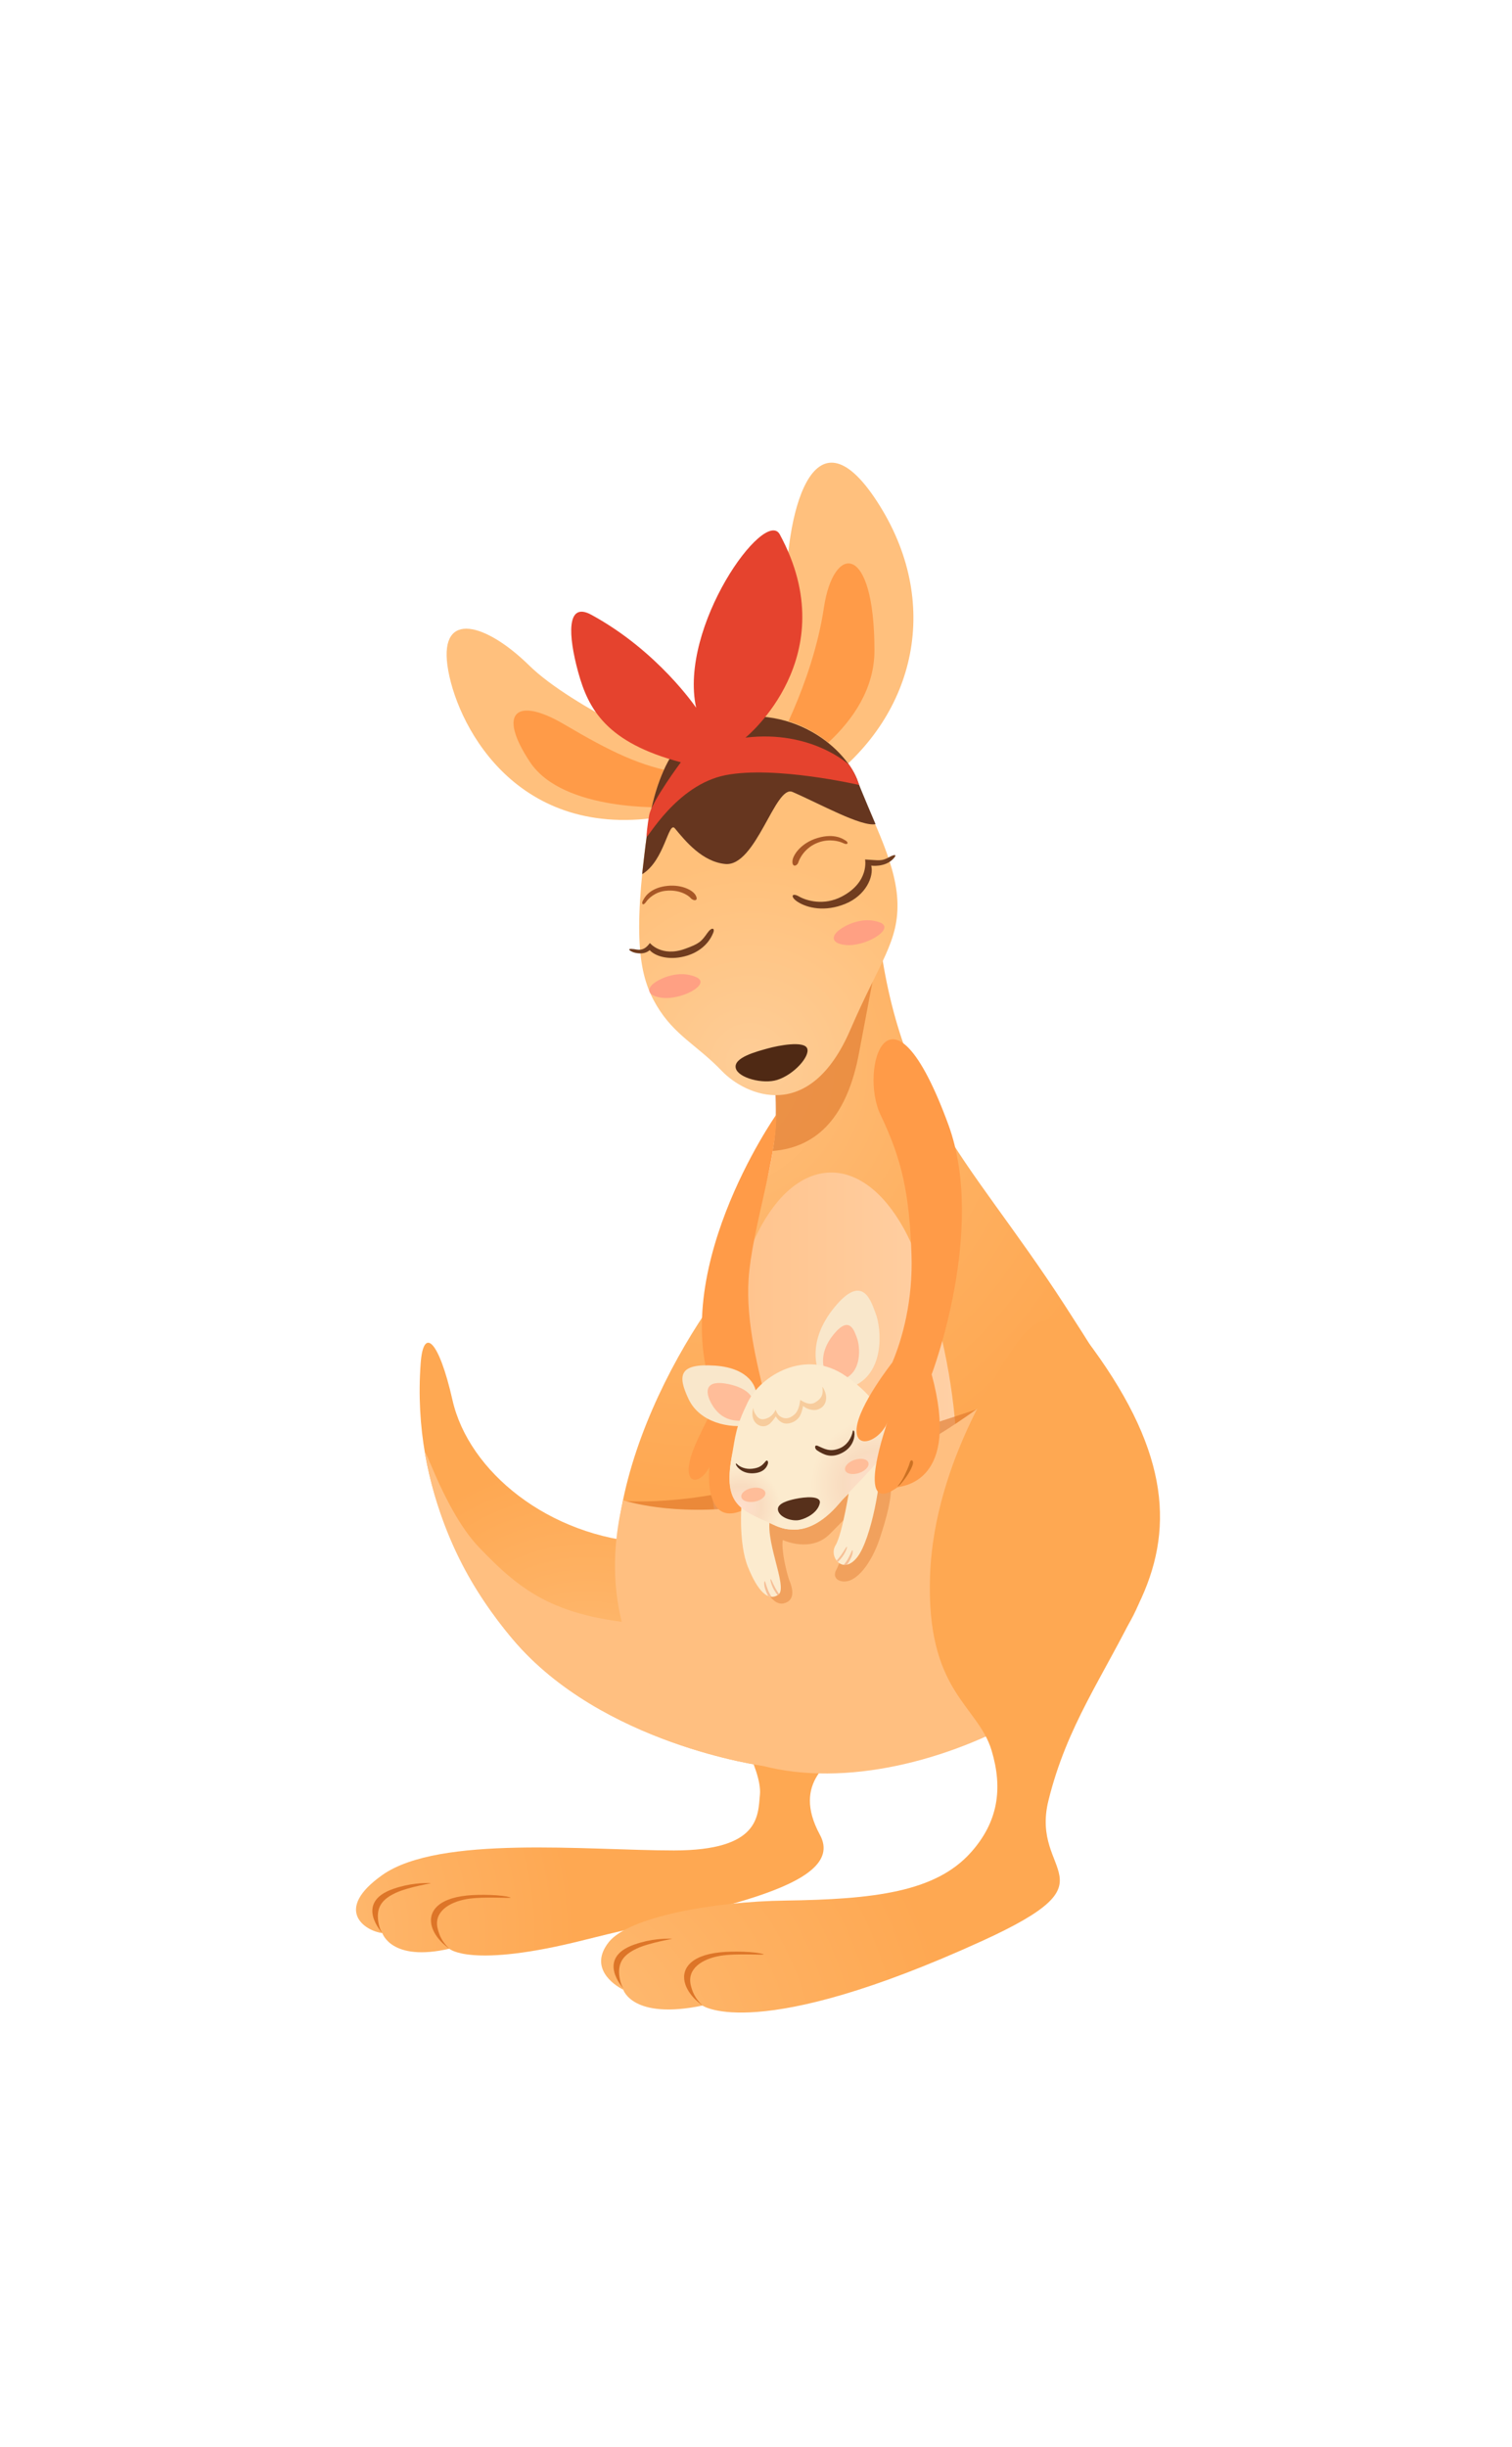 <?xml version="1.0" encoding="utf-8"?>
<!-- Generator: Adobe Illustrator 17.0.0, SVG Export Plug-In . SVG Version: 6.00 Build 0)  -->
<!DOCTYPE svg PUBLIC "-//W3C//DTD SVG 1.1//EN" "http://www.w3.org/Graphics/SVG/1.1/DTD/svg11.dtd">
<svg version="1.1" id="图层_1" xmlns="http://www.w3.org/2000/svg" xmlns:xlink="http://www.w3.org/1999/xlink" x="0px" y="0px"
	 width="445.14px" height="720.08px" viewBox="0 0 445.14 720.08" enable-background="new 0 0 445.14 720.08" xml:space="preserve">
<radialGradient id="SVGID_1_" cx="68.049" cy="149.89" r="101.355" gradientTransform="matrix(1 0 0 -1 0.14 719.135)" gradientUnits="userSpaceOnUse">
	<stop  offset="0" style="stop-color:#FFC07D"/>
	<stop  offset="0.571" style="stop-color:#FEB162"/>
	<stop  offset="1" style="stop-color:#FEA852"/>
</radialGradient>
<path fill="url(#SVGID_1_)" d="M214.366,504.423c0,0,10.093,15.981,9.361,23.661c-0.594,6.237,0.047,16.432-25.328,16.432
	s-69.103-4.59-85.843,7.23c-14.427,10.187-5.258,16.432,0,17.089c0,0,2.629,8.544,19.718,4.601c0,0,6.283,5.915,39.948-2.629
	s77.729-15.094,69.171-30.88c-8.558-15.786,3.817-21.701,7.488-26.302C252.553,509.024,214.366,504.423,214.366,504.423z"/>
<path fill="#DD7528" d="M132.302,573.418c0,0-3.773-2.417-5.052-6.164c-1.413-4.142,0.986-8.533,10.238-9.479
	c3.731-0.382,10.536-0.221,12.752,0.564c1.151,0.408-7.826-0.392-12.829,0.485c-5.214,0.914-9.805,3.775-8.541,8.764
	C129.292,569.255,130.023,571.357,132.302,573.418z"/>
<path fill="#DD7528" d="M112.556,568.835c0,0-8.421-8.994,3.259-13.022c4.949-1.707,8.789-1.708,10.922-1.707
	c1.036,0.001-6.366,1.078-10.27,2.91c-3.98,1.868-5.739,4.161-5.09,8.482C111.723,567.793,112.556,568.835,112.556,568.835z"/>
<radialGradient id="SVGID_2_" cx="173.181" cy="210.379" r="78.898" gradientTransform="matrix(1 0 0 -1 0.14 719.135)" gradientUnits="userSpaceOnUse">
	<stop  offset="0" style="stop-color:#FFC07D"/>
	<stop  offset="0.571" style="stop-color:#FEB162"/>
	<stop  offset="1" style="stop-color:#FEA852"/>
</radialGradient>
<path fill="url(#SVGID_2_)" d="M224.735,519.65c0,0-47.553-6.347-73.681-37.185c-12.499-14.752-30.032-43.183-27.203-81.358
	c0.803-10.838,5.349-6.828,9.363,10.888c4.78,21.1,28.363,40.194,57.177,41.992"/>
<path fill="#FFBF80" d="M224.735,519.65c0,0-47.553-6.347-73.681-37.185c-12.499-14.752-21.091-31.003-25.472-52.306
	c-2.189-10.645,4.311,13.579,15.497,25.227c12.686,13.209,22.715,20.957,51.528,22.756"/>
<radialGradient id="SVGID_3_" cx="209.283" cy="405.3" r="127.091" gradientTransform="matrix(1 0 0 -1 0.14 719.135)" gradientUnits="userSpaceOnUse">
	<stop  offset="0" style="stop-color:#FFC07D"/>
	<stop  offset="0.571" style="stop-color:#FEB162"/>
	<stop  offset="1" style="stop-color:#FEA852"/>
</radialGradient>
<path fill="url(#SVGID_3_)" d="M227.414,314.662c0,0,8.11,30.367-19.528,71.275c-22.636,33.504-44.188,90.757-4.252,122.031
	s117.857-2.624,130.122-35.125c12.265-32.501,9.156-43.368-20.279-88.746c-29.435-45.378-51.007-59.806-55.858-120.046
	c-4.851-60.24-28.82,50.598-28.82,50.598"/>
<g id="形状_12_6_">
	<g>
		
			<linearGradient id="SVGID_4_" gradientUnits="userSpaceOnUse" x1="209.003" y1="310.199" x2="281.588" y2="310.199" gradientTransform="matrix(1 0 0 -1 0.14 719.135)">
			<stop  offset="0" style="stop-color:#FFC28A"/>
			<stop  offset="0.794" style="stop-color:#FFCD9F"/>
			<stop  offset="1" style="stop-color:#FFD0A5"/>
		</linearGradient>
		<path fill="url(#SVGID_4_)" d="M266.052,361.446c-12.557-22.498-31.356-21.573-42.81,0.937
			c-9.503,18.675-19.652,64.325-10.532,92.504c7.519,23.228,57.883,24.087,65.371,1.608
			C288.116,426.364,275.229,377.887,266.052,361.446z"/>
	</g>
</g>
<path opacity="0.6" fill="#DD7528" enable-background="new    " d="M184.125,441.701c0,0,23.414,1.863,50.946-8.916
	c25.96-10.163,48.621-16.208,63.62-22.081C299.242,410.489,260.09,496.759,184.125,441.701z"/>
<path opacity="0.6" fill="#DD7528" enable-background="new    " d="M257.762,284.239c0,0-3.054,15.87-4.845,25.52
	c-3.395,18.3-11.845,27.856-25.503,28.934c0,0,1.298-4.248,0.864-16.43l2.41-6.233L257.762,284.239z"/>
<path fill="#FFBF80" d="M310.41,395.739c0,0,37.429,44.117,24.725,76.448c-13.226,33.661-92.617,69.371-131.589,36.904
	c-32.358-26.956-20.366-64.82-20.133-67.654C183.413,441.437,240.608,461.316,310.41,395.739z"/>
<path opacity="0.4" fill="#DD7528" enable-background="new    " d="M223.929,464.671c0,0,2.862,8.102,6.824,7.13
	c4.445-1.09,1.66-6.568,1.486-7.13c-1.29-4.173-2.205-9.494-1.774-11.505c0,0,8.189,3.879,13.792-1.724s5.671-6.011,7.074-6.31
	s-4.169,15.217-5.047,16.654c-0.878,1.437-0.627,3.12,1.543,3.521c4.337,0.801,8.852-5.676,11.117-12.428
	c2.266-6.752,3.415-11.662,3.415-15.457s-28.734-1.065-31.32-0.921C228.454,436.644,218.398,450.891,223.929,464.671z"/>
<radialGradient id="SVGID_5_" cx="149.937" cy="105.577" r="131.15" gradientTransform="matrix(1 0 0 -1 0.14 719.135)" gradientUnits="userSpaceOnUse">
	<stop  offset="0" style="stop-color:#FFC07D"/>
	<stop  offset="0.571" style="stop-color:#FEB162"/>
	<stop  offset="1" style="stop-color:#FEA852"/>
</radialGradient>
<path fill="url(#SVGID_5_)" d="M298.341,396.761c-2.035,3.034-23.302,32.501-24.529,66.841s14.08,37.997,18.126,51.522
	c3.369,11.262,1.886,21.022-6.086,29.956c-10.393,11.647-28.425,13.816-54.715,14.185c-21.24,0.298-46.09,4.853-51.92,12.238
	s1.166,12.438,4.275,13.993c0,0,2.721,8.94,23.321,4.664c0,0,15.865,11.315,82.4-19.045c40.034-18.268,13.993-19.045,19.434-41.2
	c5.442-22.155,16.009-36.23,26.486-57.727c10.477-21.497,9.383-44.113-13.442-75.426C309.038,379.4,300.376,393.726,298.341,396.761
	z"/>
<path fill="#DD7528" d="M183.574,585.194c0,0-8.421-8.994,3.259-13.022c4.949-1.707,8.789-1.708,10.922-1.707
	c1.036,0.001-6.366,1.078-10.27,2.91c-3.98,1.868-5.739,4.161-5.09,8.482C182.741,584.152,183.574,585.194,183.574,585.194z"/>
<path fill="#DD7528" d="M206.831,590.131c0,0-3.773-2.417-5.052-6.164c-1.413-4.142,0.986-8.533,10.238-9.479
	c3.731-0.382,10.536-0.221,12.752,0.564c1.151,0.408-7.826-0.392-12.829,0.485c-5.214,0.914-9.805,3.775-8.541,8.764
	C203.821,585.968,204.552,588.069,206.831,590.131z"/>
<path fill="#FF9B48" d="M228.498,328.059c0,0-33.68,47.991-17.447,84.461c0,0-5.565,9.942-7.364,15.26
	c-3.13,9.249,2.228,9.519,5.159,3.938c0,0-2.613,24.471,17.157,7.831c9.629-8.105-7.356-36.928-5.604-63.294
	C221.356,361.841,228.86,340.181,228.498,328.059z"/>
<path fill="#F9E7CB" d="M222.363,408.78c0,0-1.208-6.198-11.884-6.927c-10.676-0.729-11.041,2.917-7.76,9.843
	c3.281,6.927,12.061,8.75,18.061,7.656C226.78,418.258,222.363,408.78,222.363,408.78z"/>
<path fill="#F9E7CB" d="M240.936,403.322c0,0-3.772-8.25,4.715-18.622c8.486-10.372,10.843-1.65,12.258,2.122
	c1.414,3.772,3.064,17.68-7.543,21.451C239.757,412.044,240.936,403.322,240.936,403.322z"/>
<path fill="#FFBD99" d="M221.416,411.427c0,0-0.847-2.919-7.185-4.188c-6.344-1.271-6.993,1.929-4.692,5.951
	c2.875,5.025,7.292,5.29,10.92,4.629C224.086,417.158,221.416,411.427,221.416,411.427z"/>
<path fill="#FFBD99" d="M242.769,403.153c0,0-2.126-4.65,2.657-10.496s6.112-0.93,6.909,1.196s1.727,9.964-4.251,12.09
	C242.105,408.069,242.769,403.153,242.769,403.153z"/>
<path fill="#FCEBCE" d="M218.306,442.617c0,0-0.943,11.497,1.886,18.478c2.829,6.981,5.893,10.281,8.958,8.159
	c3.064-2.122-4.715-16.972-2.122-23.573C229.621,439.081,218.306,442.617,218.306,442.617z"/>
<path fill="#FCEBCE" d="M250.203,437.428c0,0-2.154,13.916-4.23,17.321c-2.075,3.405,2.204,8.844,6.406,3.472
	s7.375-23.741,6.514-27.598C258.032,426.766,250.203,437.428,250.203,437.428z"/>
<path fill="#F6BF96" d="M248.821,455.789c-0.662,1.106-1.823,2.805-2.537,3.422c0.107,0.141,0.239,0.272,0.379,0.402
	c0.432-0.4,0.985-1.02,1.482-1.728C249.32,456.207,249.85,454.068,248.821,455.789z"/>
<path fill="#F6BF96" d="M250.677,456.586c-0.344,0.838-1.315,2.933-2.318,3.897c0.276,0.036,0.531,0.008,0.981-0.074
	c0.46-0.509,0.908-1.375,1.228-2.05C251.243,456.943,251.141,455.46,250.677,456.586z"/>
<path fill="#F6BF96" d="M227.307,465.365c0.519,1.179,1.46,3.009,2.092,3.711c-0.124,0.127-0.271,0.241-0.426,0.352
	c-0.379-0.451-0.85-1.134-1.256-1.898C226.76,465.717,226.5,463.529,227.307,465.365z"/>
<path fill="#F6BF96" d="M225.367,465.735c0.237,0.874,0.941,3.074,1.816,4.155c-0.279,0.002-0.528-0.058-0.964-0.195
	c-0.393-0.563-0.73-1.477-0.964-2.187C224.761,466.02,225.047,464.56,225.367,465.735z"/>
<path fill="#FCEBCE" d="M220.144,412.611c3.785-7.785,16.988-15.884,28.718-7.781c14.621,10.101,12.603,19.232,10.378,24.092
	c-2.225,4.861-8.835,9.527-11.946,13.221s-10.339,11.157-19.672,6.491s-14.742-5.519-12.207-19.906
	C216.528,422.416,216.556,419.993,220.144,412.611z"/>
<radialGradient id="SVGID_6_" cx="217.941" cy="275.807" r="11.763" gradientTransform="matrix(1 0 0 -1 0.14 719.135)" gradientUnits="userSpaceOnUse">
	<stop  offset="0" style="stop-color:#FFDECC"/>
	<stop  offset="0.518" style="stop-color:#F9DCC0"/>
	<stop  offset="1" style="stop-color:#FCEBCE"/>
</radialGradient>
<path fill="url(#SVGID_6_)" d="M227.623,448.635c-9.476-4.367-14.796-5.528-12.207-19.906
	C218.979,408.937,249.704,458.809,227.623,448.635z"/>
<radialGradient id="SVGID_7_" cx="257.899" cy="282.326" r="19.365" gradientTransform="matrix(1 0 0 -1 0.14 719.135)" gradientUnits="userSpaceOnUse">
	<stop  offset="0" style="stop-color:#FFDECC"/>
	<stop  offset="0.518" style="stop-color:#F9DCC0"/>
	<stop  offset="1" style="stop-color:#FCEBCE"/>
</radialGradient>
<path fill="url(#SVGID_7_)" d="M259.24,428.923c-3.232,4.258-8.835,9.527-11.946,13.221s-7.797,7.98-13.449,7.977
	c-5.618-0.003,0.867-13.162,6.255-22.341C258.14,397.049,264.223,422.359,259.24,428.923z"/>
<path fill="#57301B" d="M247.401,427.771c-2.78,1.201-4.709,0.438-6.842-0.968c-0.786-0.518-0.854-1.788,0.18-1.343
	c1.954,0.841,3.483,1.861,6.324,0.777c2.467-0.942,3.72-3.423,3.995-5.064c0.072-0.431,0.395-0.266,0.478,0.321
	C251.725,422.838,251.195,426.132,247.401,427.771z"/>
<path fill="#57301B" d="M221.958,433.519c3.045-0.237,3.834-1.941,4.108-2.773c0.199-0.603-0.158-1.343-0.659-0.745
	c-0.946,1.129-1.658,1.93-3.962,2.192c-2.001,0.228-3.706-0.554-4.547-1.447c-0.221-0.235-0.367-0.032-0.185,0.345
	C217.129,431.955,218.804,433.765,221.958,433.519z"/>
<path fill="#57301B" d="M234.123,441.076c2.829-0.612,7.72-1.041,7.225,1.267c-0.564,2.632-3.621,4.36-5.834,4.905
	c-2.213,0.544-5.924-0.618-6.453-2.771C228.538,442.351,232.376,441.454,234.123,441.076z"/>
<path fill="#F7CC9D" d="M242.093,408.037c0.451,2.661-0.557,3.65-1.978,4.575c-1.749,1.139-3.616-0.15-4.544-0.67
	c0,0-0.149,2.93-1.66,4.282c-1.612,1.441-3.148,1.383-4.374,0.473c-0.743-0.552-1.201-1.881-1.201-1.881s-0.799,2.337-3.387,2.777
	c-1.542,0.262-2.198-0.877-2.659-1.637c-0.461-0.76-0.502-1.67-0.502-1.67s-0.859,2.414,0.468,4.158
	c0.94,1.235,2.568,1.682,4.003,0.783c0.995-0.623,2.133-2.45,2.133-2.45s0.939,1.771,2.585,2.07
	c1.646,0.299,3.433-0.627,4.284-1.826c0.851-1.199,1.163-3.304,1.163-3.304s1.341,1.207,3.33,1.21
	c1.174,0.002,3.022-0.771,3.4-2.891C243.533,409.901,242.093,408.037,242.093,408.037z"/>
<g id="形状_77_14_">
	<g>
		
			<ellipse transform="matrix(-0.181 -0.984 0.984 -0.181 -171.025 737.484)" fill="#FFBD99" cx="221.529" cy="439.946" rx="2.044" ry="3.59"/>
	</g>
</g>
<g id="形状_77_12_">
	<g>
		
			<ellipse transform="matrix(-0.313 -0.95 0.95 -0.313 -78.927 806.324)" fill="#FFBD99" cx="252.293" cy="431.721" rx="2.044" ry="3.59"/>
	</g>
</g>
<path fill="#FFC07D" d="M201.225,222.589c0,0-32.663-14.244-45.433-26.769c-12.77-12.525-26.278-16.209-24.067,0
	c2.211,16.209,19.156,51.082,62.133,44.696C236.835,234.13,201.225,222.589,201.225,222.589z"/>
<path fill="#FFC07D" d="M221.384,219.55c0,0,10.566-18.419,10.074-42.977c-0.491-24.558,7.613-58.449,26.769-28.979
	c19.156,29.47,11.542,62.624-14.735,82.271S221.384,219.55,221.384,219.55z"/>
<path fill="#FF9B48" d="M196.357,237.507c0,0-30.531,1.558-40.353-13.308c-9.822-14.866-3.717-19.189,10.088-11.054
	c13.805,8.135,22.566,12.382,33.716,14.241C210.958,229.245,196.357,237.507,196.357,237.507z"/>
<path fill="#FF9B48" d="M227.171,222.007c0,0,11.984-20.437,15.386-43.188c2.834-18.949,14.873-19.223,14.887,12.572
	c0.01,22.757-25.902,36.15-28.263,37.64C226.819,230.522,227.171,222.007,227.171,222.007z"/>
<radialGradient id="SVGID_8_" cx="220.581" cy="406.641" r="59.87" gradientTransform="matrix(1 0 0 -1 0.14 719.135)" gradientUnits="userSpaceOnUse">
	<stop  offset="0" style="stop-color:#FECD97"/>
	<stop  offset="1" style="stop-color:#FFC07A"/>
</radialGradient>
<path fill="url(#SVGID_8_)" d="M209.051,212.326c-5.089,1.498-15.099,7.927-18.503,32.56c-4.375,31.663-2.254,42.563,2.765,50.995
	c5.261,8.839,11.795,11.556,19.23,19.291c6.83,7.105,25.744,15.793,37.807-12.173c8.697-20.162,14.451-26.014,13.826-38.234
	c-0.625-12.221-8.875-26.101-11.687-34.851S233.613,205.095,209.051,212.326z"/>
<path fill="#713D1F" d="M191.323,277.495c0,0,3.416,4.222,10.326,1.721c4.238-1.534,4.78-2.079,6.666-4.76
	c1.191-1.693,2.229-1.409,1.672,0c-1.511,3.818-4.802,5.872-7.665,6.749c-4.717,1.445-9.099,0.477-11.065-1.611
	c0,0-1.443,1.584-4.647,0.679c-0.704-0.199-2.722-1.316,0.023-0.982C187.707,279.422,189.457,280.14,191.323,277.495z"/>
<path fill="#713D1F" d="M254.68,252.915c0,0,1.332,6.598-6.812,10.886c-5.381,2.834-10.551,1.199-12.63,0.003
	c-2.188-1.259-2.659,0.128-0.386,1.586c2.872,1.843,8.06,3.001,13.977,0.59c6.119-2.493,8.473-8.079,7.671-11.259
	c0,0,3.876,0.573,6.344-1.87c1.483-1.468,0.592-1.541-1.025-0.643C259.504,253.494,258.919,253.155,254.68,252.915z"/>
<path fill="#66361F" d="M209.19,212.57c-5.089,1.498-15.238,7.683-18.642,32.317c-0.684,4.947-1.495,12.355-1.495,12.355
	c6.648-3.998,7.733-15.81,9.637-13.484c3.148,3.845,8.128,9.836,14.816,10.481c9.073,0.874,14.711-23.402,19.788-21.206
	c8.114,3.51,20.231,10.294,24.469,9.488c0,0-4.714-11.057-5.134-12.363C249.816,221.408,233.752,205.338,209.19,212.57z"/>
<path fill="#E5432E" d="M191.149,239.701c0,0-0.789,4.286-0.776,6.473c0.006,1.099,8.703-15.234,23.251-18.076
	c14.548-2.843,39.295,2.888,39.295,2.888c-1.216-3.805-2.992-5.973-2.992-5.973s-11.053-10.292-30.45-7.951
	c0,0,29.555-23.889,10.094-59.804c-4.373-8.071-29.811,27.104-24.627,51.006c0,0-11.248-16.708-30.882-27.374
	c-7.37-4.003-6.785,6.146-3.852,16.856c3.016,11.011,8.376,20.782,30.232,26.562C200.441,224.308,192.191,235.368,191.149,239.701z"
	/>
<path fill="#4F2914" d="M216.632,314.392c0.786,2.829,7.974,4.697,12.181,3.383c4.925-1.539,9.718-6.944,8.828-9.258
	c-0.89-2.315-8.437-0.89-11.607,0C222.864,309.407,215.742,311.187,216.632,314.392z"/>
<path fill="#FFA083" d="M248.886,278.068c5.929,0.658,14.868-4.857,10.178-6.624c-5.249-1.978-10.671,1.017-12.423,2.575
	C244.889,275.577,244.682,277.602,248.886,278.068z"/>
<path fill="#FFA083" d="M194.447,293.55c5.879,1.012,15.132-3.957,10.556-6.002c-5.121-2.289-10.712,0.375-12.555,1.826
	C190.606,290.824,190.278,292.833,194.447,293.55z"/>
<path fill="#A85726" d="M233.316,253.239c0.182-1.68,2.528-5.223,7.393-6.66c5.044-1.489,7.599,0.408,7.938,0.581
	c1.4,0.711,0.995,1.635-0.337,0.969c-1.234-0.617-4.074-1.362-7.198-0.284c-4.225,1.458-5.758,4.916-6.077,5.908
	C234.653,254.941,233.091,255.316,233.316,253.239z"/>
<path fill="#FF9B48" d="M259.24,328.059c6.448,13.44,8.487,23.526,9.106,41.05c0.477,13.526-2.706,24.946-5.656,31.826
	c0,0-9.976,12.676-10.501,19.427c-0.525,6.751,7.372,3.41,9.235-2.348c0,0-10.419,29.106,2.781,19.642
	c1.337-0.409,18.735-1.349,10.078-33.22c0,0,16.237-42.728,4.895-73.568C261.989,284.127,252.792,314.619,259.24,328.059z"/>
<g id="形状_14_6_">
	<g>
		<path fill="#CC7123" d="M267.797,430.525c-0.222,0.949-1.127,2.853-1.57,3.783c-0.912,1.908-2.029,3.114-2.029,3.114
			s0.464-0.156,0.967-0.724c1.467-1.651,3.119-4.172,3.567-5.773C269.089,429.669,268.117,429.158,267.797,430.525z"/>
	</g>
</g>
<path fill="#A85726" d="M204.745,263.354c-0.884-1.487-4.414-3.321-9.037-2.576c-4.793,0.772-6.061,3.634-6.264,3.94
	c-0.839,1.261-0.102,1.949,0.7,0.758c0.743-1.103,2.749-3.014,5.786-3.346c4.107-0.45,6.689,1.33,7.386,2.118
	C204.201,265.248,205.838,265.192,204.745,263.354z"/>
</svg>
